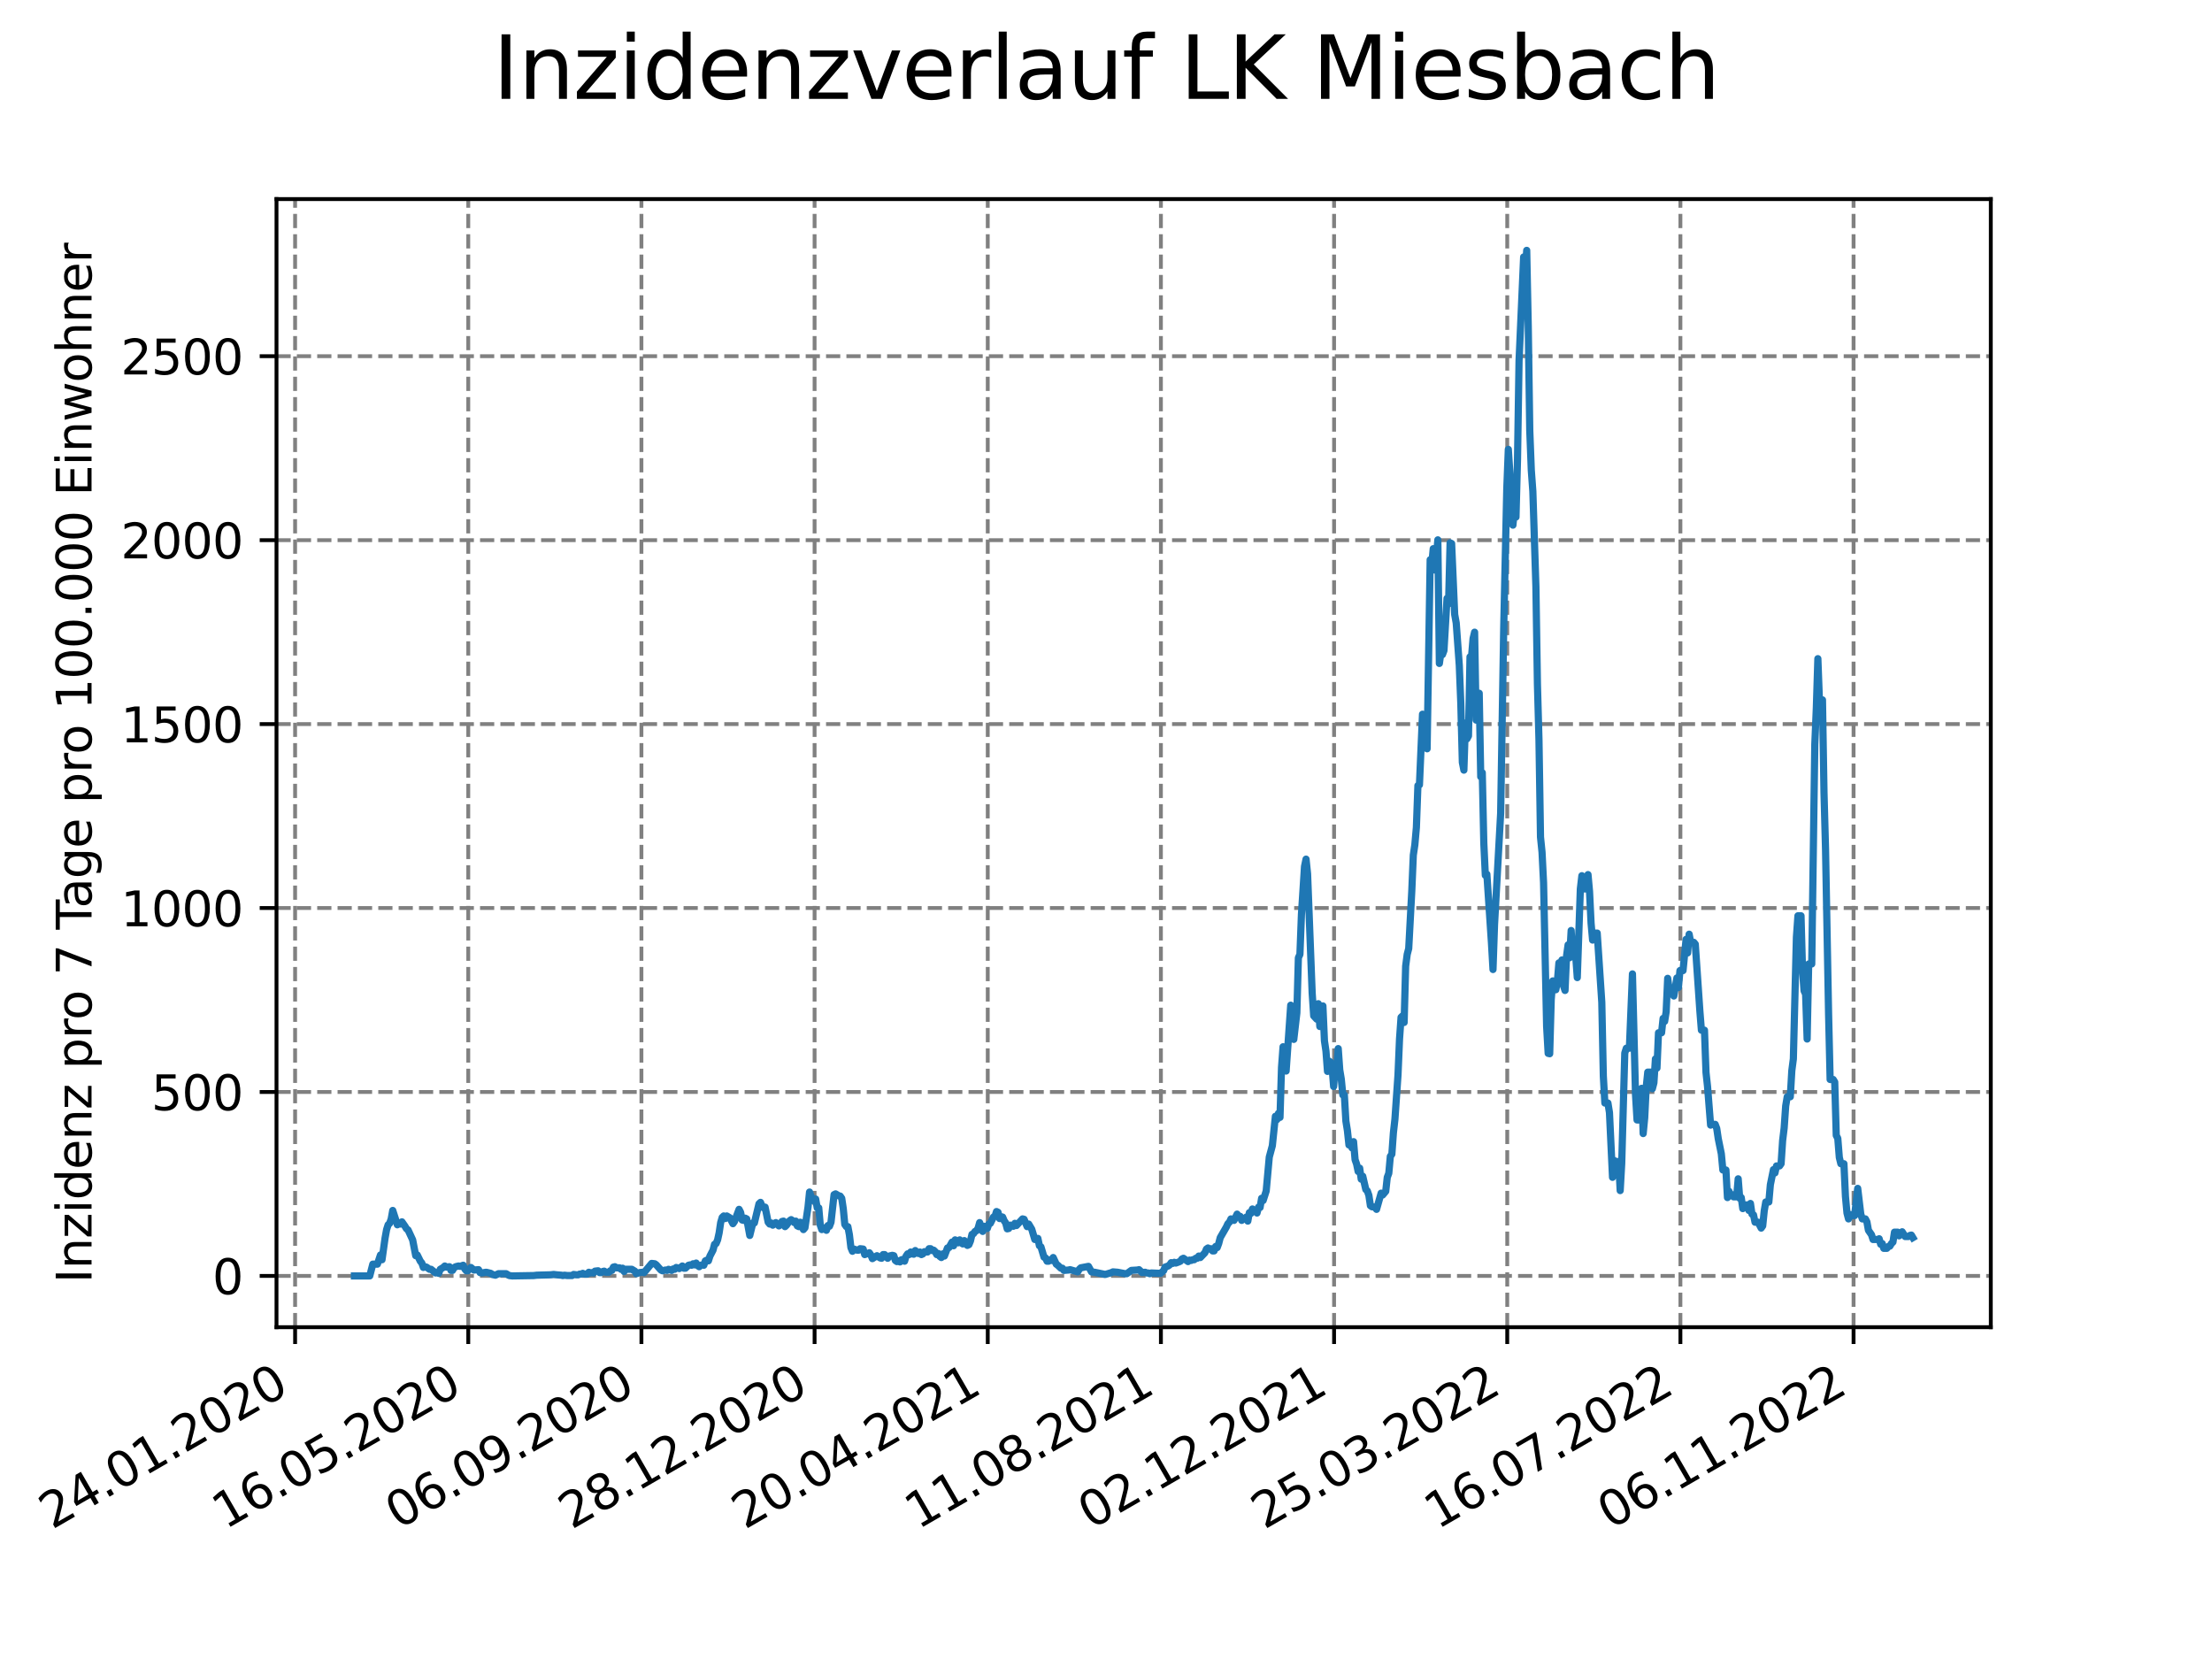 <?xml version="1.0" encoding="utf-8" standalone="no"?>
<!DOCTYPE svg PUBLIC "-//W3C//DTD SVG 1.1//EN"
  "http://www.w3.org/Graphics/SVG/1.1/DTD/svg11.dtd">
<svg xmlns:xlink="http://www.w3.org/1999/xlink" width="460.8pt" height="345.6pt" viewBox="0 0 460.8 345.6" xmlns="http://www.w3.org/2000/svg" version="1.1">
 <defs>
  <style type="text/css">*{stroke-linejoin: round; stroke-linecap: butt}</style>
 </defs>
 <g id="figure_1">
  <g id="patch_1">
   <path d="M 0 345.6 
L 460.8 345.6 
L 460.8 0 
L 0 0 
z
" style="fill: #ffffff"/>
  </g>
  <g id="axes_1">
   <g id="patch_2">
    <path d="M 57.6 276.48 
L 414.72 276.48 
L 414.72 41.472 
L 57.6 41.472 
z
" style="fill: #ffffff"/>
   </g>
   <g id="matplotlib.axis_1">
    <g id="xtick_1">
     <g id="line2d_1">
      <path d="M 61.476 276.48 
L 61.476 41.472 
" clip-path="url(#p5f2211927a)" style="fill: none; stroke-dasharray: 2.96,1.28; stroke-dashoffset: 0; stroke: #808080; stroke-width: 0.8"/>
     </g>
     <g id="line2d_2">
      <defs>
       <path id="m43be5f3b35" d="M 0 0 
L 0 3.5 
" style="stroke: #000000; stroke-width: 0.8"/>
      </defs>
      <g>
       <use xlink:href="#m43be5f3b35" x="61.476" y="276.48" style="stroke: #000000; stroke-width: 0.8"/>
      </g>
     </g>
     <g id="text_1">
      <!-- 24.01.2020 -->
      <g transform="translate(10.851 318.689) rotate(-30) scale(0.1 -0.1)">
       <defs>
        <path id="DejaVuSans-32" d="M 1228 531 
L 3431 531 
L 3431 0 
L 469 0 
L 469 531 
Q 828 903 1448 1529 
Q 2069 2156 2228 2338 
Q 2531 2678 2651 2914 
Q 2772 3150 2772 3378 
Q 2772 3750 2511 3984 
Q 2250 4219 1831 4219 
Q 1534 4219 1204 4116 
Q 875 4013 500 3803 
L 500 4441 
Q 881 4594 1212 4672 
Q 1544 4750 1819 4750 
Q 2544 4750 2975 4387 
Q 3406 4025 3406 3419 
Q 3406 3131 3298 2873 
Q 3191 2616 2906 2266 
Q 2828 2175 2409 1742 
Q 1991 1309 1228 531 
z
" transform="scale(0.016)"/>
        <path id="DejaVuSans-34" d="M 2419 4116 
L 825 1625 
L 2419 1625 
L 2419 4116 
z
M 2253 4666 
L 3047 4666 
L 3047 1625 
L 3713 1625 
L 3713 1100 
L 3047 1100 
L 3047 0 
L 2419 0 
L 2419 1100 
L 313 1100 
L 313 1709 
L 2253 4666 
z
" transform="scale(0.016)"/>
        <path id="DejaVuSans-2e" d="M 684 794 
L 1344 794 
L 1344 0 
L 684 0 
L 684 794 
z
" transform="scale(0.016)"/>
        <path id="DejaVuSans-30" d="M 2034 4250 
Q 1547 4250 1301 3770 
Q 1056 3291 1056 2328 
Q 1056 1369 1301 889 
Q 1547 409 2034 409 
Q 2525 409 2770 889 
Q 3016 1369 3016 2328 
Q 3016 3291 2770 3770 
Q 2525 4250 2034 4250 
z
M 2034 4750 
Q 2819 4750 3233 4129 
Q 3647 3509 3647 2328 
Q 3647 1150 3233 529 
Q 2819 -91 2034 -91 
Q 1250 -91 836 529 
Q 422 1150 422 2328 
Q 422 3509 836 4129 
Q 1250 4750 2034 4750 
z
" transform="scale(0.016)"/>
        <path id="DejaVuSans-31" d="M 794 531 
L 1825 531 
L 1825 4091 
L 703 3866 
L 703 4441 
L 1819 4666 
L 2450 4666 
L 2450 531 
L 3481 531 
L 3481 0 
L 794 0 
L 794 531 
z
" transform="scale(0.016)"/>
       </defs>
       <use xlink:href="#DejaVuSans-32"/>
       <use xlink:href="#DejaVuSans-34" x="63.623"/>
       <use xlink:href="#DejaVuSans-2e" x="127.246"/>
       <use xlink:href="#DejaVuSans-30" x="159.033"/>
       <use xlink:href="#DejaVuSans-31" x="222.656"/>
       <use xlink:href="#DejaVuSans-2e" x="286.279"/>
       <use xlink:href="#DejaVuSans-32" x="318.066"/>
       <use xlink:href="#DejaVuSans-30" x="381.689"/>
       <use xlink:href="#DejaVuSans-32" x="445.312"/>
       <use xlink:href="#DejaVuSans-30" x="508.936"/>
      </g>
     </g>
    </g>
    <g id="xtick_2">
     <g id="line2d_3">
      <path d="M 97.549 276.48 
L 97.549 41.472 
" clip-path="url(#p5f2211927a)" style="fill: none; stroke-dasharray: 2.96,1.28; stroke-dashoffset: 0; stroke: #808080; stroke-width: 0.8"/>
     </g>
     <g id="line2d_4">
      <g>
       <use xlink:href="#m43be5f3b35" x="97.549" y="276.48" style="stroke: #000000; stroke-width: 0.8"/>
      </g>
     </g>
     <g id="text_2">
      <!-- 16.05.2020 -->
      <g transform="translate(46.923 318.689) rotate(-30) scale(0.1 -0.1)">
       <defs>
        <path id="DejaVuSans-36" d="M 2113 2584 
Q 1688 2584 1439 2293 
Q 1191 2003 1191 1497 
Q 1191 994 1439 701 
Q 1688 409 2113 409 
Q 2538 409 2786 701 
Q 3034 994 3034 1497 
Q 3034 2003 2786 2293 
Q 2538 2584 2113 2584 
z
M 3366 4563 
L 3366 3988 
Q 3128 4100 2886 4159 
Q 2644 4219 2406 4219 
Q 1781 4219 1451 3797 
Q 1122 3375 1075 2522 
Q 1259 2794 1537 2939 
Q 1816 3084 2150 3084 
Q 2853 3084 3261 2657 
Q 3669 2231 3669 1497 
Q 3669 778 3244 343 
Q 2819 -91 2113 -91 
Q 1303 -91 875 529 
Q 447 1150 447 2328 
Q 447 3434 972 4092 
Q 1497 4750 2381 4750 
Q 2619 4750 2861 4703 
Q 3103 4656 3366 4563 
z
" transform="scale(0.016)"/>
        <path id="DejaVuSans-35" d="M 691 4666 
L 3169 4666 
L 3169 4134 
L 1269 4134 
L 1269 2991 
Q 1406 3038 1543 3061 
Q 1681 3084 1819 3084 
Q 2600 3084 3056 2656 
Q 3513 2228 3513 1497 
Q 3513 744 3044 326 
Q 2575 -91 1722 -91 
Q 1428 -91 1123 -41 
Q 819 9 494 109 
L 494 744 
Q 775 591 1075 516 
Q 1375 441 1709 441 
Q 2250 441 2565 725 
Q 2881 1009 2881 1497 
Q 2881 1984 2565 2268 
Q 2250 2553 1709 2553 
Q 1456 2553 1204 2497 
Q 953 2441 691 2322 
L 691 4666 
z
" transform="scale(0.016)"/>
       </defs>
       <use xlink:href="#DejaVuSans-31"/>
       <use xlink:href="#DejaVuSans-36" x="63.623"/>
       <use xlink:href="#DejaVuSans-2e" x="127.246"/>
       <use xlink:href="#DejaVuSans-30" x="159.033"/>
       <use xlink:href="#DejaVuSans-35" x="222.656"/>
       <use xlink:href="#DejaVuSans-2e" x="286.279"/>
       <use xlink:href="#DejaVuSans-32" x="318.066"/>
       <use xlink:href="#DejaVuSans-30" x="381.689"/>
       <use xlink:href="#DejaVuSans-32" x="445.312"/>
       <use xlink:href="#DejaVuSans-30" x="508.936"/>
      </g>
     </g>
    </g>
    <g id="xtick_3">
     <g id="line2d_5">
      <path d="M 133.621 276.48 
L 133.621 41.472 
" clip-path="url(#p5f2211927a)" style="fill: none; stroke-dasharray: 2.96,1.28; stroke-dashoffset: 0; stroke: #808080; stroke-width: 0.8"/>
     </g>
     <g id="line2d_6">
      <g>
       <use xlink:href="#m43be5f3b35" x="133.621" y="276.48" style="stroke: #000000; stroke-width: 0.8"/>
      </g>
     </g>
     <g id="text_3">
      <!-- 06.09.2020 -->
      <g transform="translate(82.996 318.689) rotate(-30) scale(0.1 -0.1)">
       <defs>
        <path id="DejaVuSans-39" d="M 703 97 
L 703 672 
Q 941 559 1184 500 
Q 1428 441 1663 441 
Q 2288 441 2617 861 
Q 2947 1281 2994 2138 
Q 2813 1869 2534 1725 
Q 2256 1581 1919 1581 
Q 1219 1581 811 2004 
Q 403 2428 403 3163 
Q 403 3881 828 4315 
Q 1253 4750 1959 4750 
Q 2769 4750 3195 4129 
Q 3622 3509 3622 2328 
Q 3622 1225 3098 567 
Q 2575 -91 1691 -91 
Q 1453 -91 1209 -44 
Q 966 3 703 97 
z
M 1959 2075 
Q 2384 2075 2632 2365 
Q 2881 2656 2881 3163 
Q 2881 3666 2632 3958 
Q 2384 4250 1959 4250 
Q 1534 4250 1286 3958 
Q 1038 3666 1038 3163 
Q 1038 2656 1286 2365 
Q 1534 2075 1959 2075 
z
" transform="scale(0.016)"/>
       </defs>
       <use xlink:href="#DejaVuSans-30"/>
       <use xlink:href="#DejaVuSans-36" x="63.623"/>
       <use xlink:href="#DejaVuSans-2e" x="127.246"/>
       <use xlink:href="#DejaVuSans-30" x="159.033"/>
       <use xlink:href="#DejaVuSans-39" x="222.656"/>
       <use xlink:href="#DejaVuSans-2e" x="286.279"/>
       <use xlink:href="#DejaVuSans-32" x="318.066"/>
       <use xlink:href="#DejaVuSans-30" x="381.689"/>
       <use xlink:href="#DejaVuSans-32" x="445.312"/>
       <use xlink:href="#DejaVuSans-30" x="508.936"/>
      </g>
     </g>
    </g>
    <g id="xtick_4">
     <g id="line2d_7">
      <path d="M 169.694 276.48 
L 169.694 41.472 
" clip-path="url(#p5f2211927a)" style="fill: none; stroke-dasharray: 2.96,1.28; stroke-dashoffset: 0; stroke: #808080; stroke-width: 0.8"/>
     </g>
     <g id="line2d_8">
      <g>
       <use xlink:href="#m43be5f3b35" x="169.694" y="276.48" style="stroke: #000000; stroke-width: 0.8"/>
      </g>
     </g>
     <g id="text_4">
      <!-- 28.12.2020 -->
      <g transform="translate(119.069 318.689) rotate(-30) scale(0.1 -0.1)">
       <defs>
        <path id="DejaVuSans-38" d="M 2034 2216 
Q 1584 2216 1326 1975 
Q 1069 1734 1069 1313 
Q 1069 891 1326 650 
Q 1584 409 2034 409 
Q 2484 409 2743 651 
Q 3003 894 3003 1313 
Q 3003 1734 2745 1975 
Q 2488 2216 2034 2216 
z
M 1403 2484 
Q 997 2584 770 2862 
Q 544 3141 544 3541 
Q 544 4100 942 4425 
Q 1341 4750 2034 4750 
Q 2731 4750 3128 4425 
Q 3525 4100 3525 3541 
Q 3525 3141 3298 2862 
Q 3072 2584 2669 2484 
Q 3125 2378 3379 2068 
Q 3634 1759 3634 1313 
Q 3634 634 3220 271 
Q 2806 -91 2034 -91 
Q 1263 -91 848 271 
Q 434 634 434 1313 
Q 434 1759 690 2068 
Q 947 2378 1403 2484 
z
M 1172 3481 
Q 1172 3119 1398 2916 
Q 1625 2713 2034 2713 
Q 2441 2713 2670 2916 
Q 2900 3119 2900 3481 
Q 2900 3844 2670 4047 
Q 2441 4250 2034 4250 
Q 1625 4250 1398 4047 
Q 1172 3844 1172 3481 
z
" transform="scale(0.016)"/>
       </defs>
       <use xlink:href="#DejaVuSans-32"/>
       <use xlink:href="#DejaVuSans-38" x="63.623"/>
       <use xlink:href="#DejaVuSans-2e" x="127.246"/>
       <use xlink:href="#DejaVuSans-31" x="159.033"/>
       <use xlink:href="#DejaVuSans-32" x="222.656"/>
       <use xlink:href="#DejaVuSans-2e" x="286.279"/>
       <use xlink:href="#DejaVuSans-32" x="318.066"/>
       <use xlink:href="#DejaVuSans-30" x="381.689"/>
       <use xlink:href="#DejaVuSans-32" x="445.312"/>
       <use xlink:href="#DejaVuSans-30" x="508.936"/>
      </g>
     </g>
    </g>
    <g id="xtick_5">
     <g id="line2d_9">
      <path d="M 205.767 276.48 
L 205.767 41.472 
" clip-path="url(#p5f2211927a)" style="fill: none; stroke-dasharray: 2.96,1.28; stroke-dashoffset: 0; stroke: #808080; stroke-width: 0.8"/>
     </g>
     <g id="line2d_10">
      <g>
       <use xlink:href="#m43be5f3b35" x="205.767" y="276.48" style="stroke: #000000; stroke-width: 0.8"/>
      </g>
     </g>
     <g id="text_5">
      <!-- 20.04.2021 -->
      <g transform="translate(155.142 318.689) rotate(-30) scale(0.1 -0.1)">
       <use xlink:href="#DejaVuSans-32"/>
       <use xlink:href="#DejaVuSans-30" x="63.623"/>
       <use xlink:href="#DejaVuSans-2e" x="127.246"/>
       <use xlink:href="#DejaVuSans-30" x="159.033"/>
       <use xlink:href="#DejaVuSans-34" x="222.656"/>
       <use xlink:href="#DejaVuSans-2e" x="286.279"/>
       <use xlink:href="#DejaVuSans-32" x="318.066"/>
       <use xlink:href="#DejaVuSans-30" x="381.689"/>
       <use xlink:href="#DejaVuSans-32" x="445.312"/>
       <use xlink:href="#DejaVuSans-31" x="508.936"/>
      </g>
     </g>
    </g>
    <g id="xtick_6">
     <g id="line2d_11">
      <path d="M 241.84 276.48 
L 241.84 41.472 
" clip-path="url(#p5f2211927a)" style="fill: none; stroke-dasharray: 2.96,1.28; stroke-dashoffset: 0; stroke: #808080; stroke-width: 0.8"/>
     </g>
     <g id="line2d_12">
      <g>
       <use xlink:href="#m43be5f3b35" x="241.84" y="276.48" style="stroke: #000000; stroke-width: 0.8"/>
      </g>
     </g>
     <g id="text_6">
      <!-- 11.08.2021 -->
      <g transform="translate(191.214 318.689) rotate(-30) scale(0.1 -0.1)">
       <use xlink:href="#DejaVuSans-31"/>
       <use xlink:href="#DejaVuSans-31" x="63.623"/>
       <use xlink:href="#DejaVuSans-2e" x="127.246"/>
       <use xlink:href="#DejaVuSans-30" x="159.033"/>
       <use xlink:href="#DejaVuSans-38" x="222.656"/>
       <use xlink:href="#DejaVuSans-2e" x="286.279"/>
       <use xlink:href="#DejaVuSans-32" x="318.066"/>
       <use xlink:href="#DejaVuSans-30" x="381.689"/>
       <use xlink:href="#DejaVuSans-32" x="445.312"/>
       <use xlink:href="#DejaVuSans-31" x="508.936"/>
      </g>
     </g>
    </g>
    <g id="xtick_7">
     <g id="line2d_13">
      <path d="M 277.912 276.48 
L 277.912 41.472 
" clip-path="url(#p5f2211927a)" style="fill: none; stroke-dasharray: 2.96,1.28; stroke-dashoffset: 0; stroke: #808080; stroke-width: 0.8"/>
     </g>
     <g id="line2d_14">
      <g>
       <use xlink:href="#m43be5f3b35" x="277.912" y="276.48" style="stroke: #000000; stroke-width: 0.8"/>
      </g>
     </g>
     <g id="text_7">
      <!-- 02.12.2021 -->
      <g transform="translate(227.287 318.689) rotate(-30) scale(0.1 -0.1)">
       <use xlink:href="#DejaVuSans-30"/>
       <use xlink:href="#DejaVuSans-32" x="63.623"/>
       <use xlink:href="#DejaVuSans-2e" x="127.246"/>
       <use xlink:href="#DejaVuSans-31" x="159.033"/>
       <use xlink:href="#DejaVuSans-32" x="222.656"/>
       <use xlink:href="#DejaVuSans-2e" x="286.279"/>
       <use xlink:href="#DejaVuSans-32" x="318.066"/>
       <use xlink:href="#DejaVuSans-30" x="381.689"/>
       <use xlink:href="#DejaVuSans-32" x="445.312"/>
       <use xlink:href="#DejaVuSans-31" x="508.936"/>
      </g>
     </g>
    </g>
    <g id="xtick_8">
     <g id="line2d_15">
      <path d="M 313.985 276.48 
L 313.985 41.472 
" clip-path="url(#p5f2211927a)" style="fill: none; stroke-dasharray: 2.96,1.28; stroke-dashoffset: 0; stroke: #808080; stroke-width: 0.8"/>
     </g>
     <g id="line2d_16">
      <g>
       <use xlink:href="#m43be5f3b35" x="313.985" y="276.48" style="stroke: #000000; stroke-width: 0.8"/>
      </g>
     </g>
     <g id="text_8">
      <!-- 25.03.2022 -->
      <g transform="translate(263.36 318.689) rotate(-30) scale(0.1 -0.1)">
       <defs>
        <path id="DejaVuSans-33" d="M 2597 2516 
Q 3050 2419 3304 2112 
Q 3559 1806 3559 1356 
Q 3559 666 3084 287 
Q 2609 -91 1734 -91 
Q 1441 -91 1130 -33 
Q 819 25 488 141 
L 488 750 
Q 750 597 1062 519 
Q 1375 441 1716 441 
Q 2309 441 2620 675 
Q 2931 909 2931 1356 
Q 2931 1769 2642 2001 
Q 2353 2234 1838 2234 
L 1294 2234 
L 1294 2753 
L 1863 2753 
Q 2328 2753 2575 2939 
Q 2822 3125 2822 3475 
Q 2822 3834 2567 4026 
Q 2313 4219 1838 4219 
Q 1578 4219 1281 4162 
Q 984 4106 628 3988 
L 628 4550 
Q 988 4650 1302 4700 
Q 1616 4750 1894 4750 
Q 2613 4750 3031 4423 
Q 3450 4097 3450 3541 
Q 3450 3153 3228 2886 
Q 3006 2619 2597 2516 
z
" transform="scale(0.016)"/>
       </defs>
       <use xlink:href="#DejaVuSans-32"/>
       <use xlink:href="#DejaVuSans-35" x="63.623"/>
       <use xlink:href="#DejaVuSans-2e" x="127.246"/>
       <use xlink:href="#DejaVuSans-30" x="159.033"/>
       <use xlink:href="#DejaVuSans-33" x="222.656"/>
       <use xlink:href="#DejaVuSans-2e" x="286.279"/>
       <use xlink:href="#DejaVuSans-32" x="318.066"/>
       <use xlink:href="#DejaVuSans-30" x="381.689"/>
       <use xlink:href="#DejaVuSans-32" x="445.312"/>
       <use xlink:href="#DejaVuSans-32" x="508.936"/>
      </g>
     </g>
    </g>
    <g id="xtick_9">
     <g id="line2d_17">
      <path d="M 350.058 276.48 
L 350.058 41.472 
" clip-path="url(#p5f2211927a)" style="fill: none; stroke-dasharray: 2.96,1.28; stroke-dashoffset: 0; stroke: #808080; stroke-width: 0.8"/>
     </g>
     <g id="line2d_18">
      <g>
       <use xlink:href="#m43be5f3b35" x="350.058" y="276.48" style="stroke: #000000; stroke-width: 0.8"/>
      </g>
     </g>
     <g id="text_9">
      <!-- 16.07.2022 -->
      <g transform="translate(299.433 318.689) rotate(-30) scale(0.1 -0.1)">
       <defs>
        <path id="DejaVuSans-37" d="M 525 4666 
L 3525 4666 
L 3525 4397 
L 1831 0 
L 1172 0 
L 2766 4134 
L 525 4134 
L 525 4666 
z
" transform="scale(0.016)"/>
       </defs>
       <use xlink:href="#DejaVuSans-31"/>
       <use xlink:href="#DejaVuSans-36" x="63.623"/>
       <use xlink:href="#DejaVuSans-2e" x="127.246"/>
       <use xlink:href="#DejaVuSans-30" x="159.033"/>
       <use xlink:href="#DejaVuSans-37" x="222.656"/>
       <use xlink:href="#DejaVuSans-2e" x="286.279"/>
       <use xlink:href="#DejaVuSans-32" x="318.066"/>
       <use xlink:href="#DejaVuSans-30" x="381.689"/>
       <use xlink:href="#DejaVuSans-32" x="445.312"/>
       <use xlink:href="#DejaVuSans-32" x="508.936"/>
      </g>
     </g>
    </g>
    <g id="xtick_10">
     <g id="line2d_19">
      <path d="M 386.131 276.48 
L 386.131 41.472 
" clip-path="url(#p5f2211927a)" style="fill: none; stroke-dasharray: 2.96,1.28; stroke-dashoffset: 0; stroke: #808080; stroke-width: 0.8"/>
     </g>
     <g id="line2d_20">
      <g>
       <use xlink:href="#m43be5f3b35" x="386.131" y="276.48" style="stroke: #000000; stroke-width: 0.8"/>
      </g>
     </g>
     <g id="text_10">
      <!-- 06.11.2022 -->
      <g transform="translate(335.505 318.689) rotate(-30) scale(0.1 -0.1)">
       <use xlink:href="#DejaVuSans-30"/>
       <use xlink:href="#DejaVuSans-36" x="63.623"/>
       <use xlink:href="#DejaVuSans-2e" x="127.246"/>
       <use xlink:href="#DejaVuSans-31" x="159.033"/>
       <use xlink:href="#DejaVuSans-31" x="222.656"/>
       <use xlink:href="#DejaVuSans-2e" x="286.279"/>
       <use xlink:href="#DejaVuSans-32" x="318.066"/>
       <use xlink:href="#DejaVuSans-30" x="381.689"/>
       <use xlink:href="#DejaVuSans-32" x="445.312"/>
       <use xlink:href="#DejaVuSans-32" x="508.936"/>
      </g>
     </g>
    </g>
   </g>
   <g id="matplotlib.axis_2">
    <g id="ytick_1">
     <g id="line2d_21">
      <path d="M 57.6 265.798 
L 414.72 265.798 
" clip-path="url(#p5f2211927a)" style="fill: none; stroke-dasharray: 2.96,1.28; stroke-dashoffset: 0; stroke: #808080; stroke-width: 0.8"/>
     </g>
     <g id="line2d_22">
      <defs>
       <path id="m995978594d" d="M 0 0 
L -3.5 0 
" style="stroke: #000000; stroke-width: 0.8"/>
      </defs>
      <g>
       <use xlink:href="#m995978594d" x="57.6" y="265.798" style="stroke: #000000; stroke-width: 0.8"/>
      </g>
     </g>
     <g id="text_11">
      <!-- 0 -->
      <g transform="translate(44.237 269.597) scale(0.1 -0.1)">
       <use xlink:href="#DejaVuSans-30"/>
      </g>
     </g>
    </g>
    <g id="ytick_2">
     <g id="line2d_23">
      <path d="M 57.6 227.479 
L 414.72 227.479 
" clip-path="url(#p5f2211927a)" style="fill: none; stroke-dasharray: 2.96,1.28; stroke-dashoffset: 0; stroke: #808080; stroke-width: 0.8"/>
     </g>
     <g id="line2d_24">
      <g>
       <use xlink:href="#m995978594d" x="57.6" y="227.479" style="stroke: #000000; stroke-width: 0.8"/>
      </g>
     </g>
     <g id="text_12">
      <!-- 500 -->
      <g transform="translate(31.512 231.278) scale(0.1 -0.1)">
       <use xlink:href="#DejaVuSans-35"/>
       <use xlink:href="#DejaVuSans-30" x="63.623"/>
       <use xlink:href="#DejaVuSans-30" x="127.246"/>
      </g>
     </g>
    </g>
    <g id="ytick_3">
     <g id="line2d_25">
      <path d="M 57.6 189.16 
L 414.72 189.16 
" clip-path="url(#p5f2211927a)" style="fill: none; stroke-dasharray: 2.96,1.28; stroke-dashoffset: 0; stroke: #808080; stroke-width: 0.8"/>
     </g>
     <g id="line2d_26">
      <g>
       <use xlink:href="#m995978594d" x="57.6" y="189.16" style="stroke: #000000; stroke-width: 0.8"/>
      </g>
     </g>
     <g id="text_13">
      <!-- 1000 -->
      <g transform="translate(25.15 192.96) scale(0.1 -0.1)">
       <use xlink:href="#DejaVuSans-31"/>
       <use xlink:href="#DejaVuSans-30" x="63.623"/>
       <use xlink:href="#DejaVuSans-30" x="127.246"/>
       <use xlink:href="#DejaVuSans-30" x="190.869"/>
      </g>
     </g>
    </g>
    <g id="ytick_4">
     <g id="line2d_27">
      <path d="M 57.6 150.842 
L 414.72 150.842 
" clip-path="url(#p5f2211927a)" style="fill: none; stroke-dasharray: 2.96,1.28; stroke-dashoffset: 0; stroke: #808080; stroke-width: 0.8"/>
     </g>
     <g id="line2d_28">
      <g>
       <use xlink:href="#m995978594d" x="57.6" y="150.842" style="stroke: #000000; stroke-width: 0.8"/>
      </g>
     </g>
     <g id="text_14">
      <!-- 1500 -->
      <g transform="translate(25.15 154.641) scale(0.1 -0.1)">
       <use xlink:href="#DejaVuSans-31"/>
       <use xlink:href="#DejaVuSans-35" x="63.623"/>
       <use xlink:href="#DejaVuSans-30" x="127.246"/>
       <use xlink:href="#DejaVuSans-30" x="190.869"/>
      </g>
     </g>
    </g>
    <g id="ytick_5">
     <g id="line2d_29">
      <path d="M 57.6 112.523 
L 414.72 112.523 
" clip-path="url(#p5f2211927a)" style="fill: none; stroke-dasharray: 2.96,1.28; stroke-dashoffset: 0; stroke: #808080; stroke-width: 0.8"/>
     </g>
     <g id="line2d_30">
      <g>
       <use xlink:href="#m995978594d" x="57.6" y="112.523" style="stroke: #000000; stroke-width: 0.8"/>
      </g>
     </g>
     <g id="text_15">
      <!-- 2000 -->
      <g transform="translate(25.15 116.322) scale(0.1 -0.1)">
       <use xlink:href="#DejaVuSans-32"/>
       <use xlink:href="#DejaVuSans-30" x="63.623"/>
       <use xlink:href="#DejaVuSans-30" x="127.246"/>
       <use xlink:href="#DejaVuSans-30" x="190.869"/>
      </g>
     </g>
    </g>
    <g id="ytick_6">
     <g id="line2d_31">
      <path d="M 57.6 74.204 
L 414.72 74.204 
" clip-path="url(#p5f2211927a)" style="fill: none; stroke-dasharray: 2.96,1.28; stroke-dashoffset: 0; stroke: #808080; stroke-width: 0.8"/>
     </g>
     <g id="line2d_32">
      <g>
       <use xlink:href="#m995978594d" x="57.6" y="74.204" style="stroke: #000000; stroke-width: 0.8"/>
      </g>
     </g>
     <g id="text_16">
      <!-- 2500 -->
      <g transform="translate(25.15 78.004) scale(0.1 -0.1)">
       <use xlink:href="#DejaVuSans-32"/>
       <use xlink:href="#DejaVuSans-35" x="63.623"/>
       <use xlink:href="#DejaVuSans-30" x="127.246"/>
       <use xlink:href="#DejaVuSans-30" x="190.869"/>
      </g>
     </g>
    </g>
    <g id="text_17">
     <!-- Inzidenz pro 7 Tage pro 100.000 Einwohner -->
     <g transform="translate(19.07 267.301) rotate(-90) scale(0.1 -0.1)">
      <defs>
       <path id="DejaVuSans-49" d="M 628 4666 
L 1259 4666 
L 1259 0 
L 628 0 
L 628 4666 
z
" transform="scale(0.016)"/>
       <path id="DejaVuSans-6e" d="M 3513 2113 
L 3513 0 
L 2938 0 
L 2938 2094 
Q 2938 2591 2744 2837 
Q 2550 3084 2163 3084 
Q 1697 3084 1428 2787 
Q 1159 2491 1159 1978 
L 1159 0 
L 581 0 
L 581 3500 
L 1159 3500 
L 1159 2956 
Q 1366 3272 1645 3428 
Q 1925 3584 2291 3584 
Q 2894 3584 3203 3211 
Q 3513 2838 3513 2113 
z
" transform="scale(0.016)"/>
       <path id="DejaVuSans-7a" d="M 353 3500 
L 3084 3500 
L 3084 2975 
L 922 459 
L 3084 459 
L 3084 0 
L 275 0 
L 275 525 
L 2438 3041 
L 353 3041 
L 353 3500 
z
" transform="scale(0.016)"/>
       <path id="DejaVuSans-69" d="M 603 3500 
L 1178 3500 
L 1178 0 
L 603 0 
L 603 3500 
z
M 603 4863 
L 1178 4863 
L 1178 4134 
L 603 4134 
L 603 4863 
z
" transform="scale(0.016)"/>
       <path id="DejaVuSans-64" d="M 2906 2969 
L 2906 4863 
L 3481 4863 
L 3481 0 
L 2906 0 
L 2906 525 
Q 2725 213 2448 61 
Q 2172 -91 1784 -91 
Q 1150 -91 751 415 
Q 353 922 353 1747 
Q 353 2572 751 3078 
Q 1150 3584 1784 3584 
Q 2172 3584 2448 3432 
Q 2725 3281 2906 2969 
z
M 947 1747 
Q 947 1113 1208 752 
Q 1469 391 1925 391 
Q 2381 391 2643 752 
Q 2906 1113 2906 1747 
Q 2906 2381 2643 2742 
Q 2381 3103 1925 3103 
Q 1469 3103 1208 2742 
Q 947 2381 947 1747 
z
" transform="scale(0.016)"/>
       <path id="DejaVuSans-65" d="M 3597 1894 
L 3597 1613 
L 953 1613 
Q 991 1019 1311 708 
Q 1631 397 2203 397 
Q 2534 397 2845 478 
Q 3156 559 3463 722 
L 3463 178 
Q 3153 47 2828 -22 
Q 2503 -91 2169 -91 
Q 1331 -91 842 396 
Q 353 884 353 1716 
Q 353 2575 817 3079 
Q 1281 3584 2069 3584 
Q 2775 3584 3186 3129 
Q 3597 2675 3597 1894 
z
M 3022 2063 
Q 3016 2534 2758 2815 
Q 2500 3097 2075 3097 
Q 1594 3097 1305 2825 
Q 1016 2553 972 2059 
L 3022 2063 
z
" transform="scale(0.016)"/>
       <path id="DejaVuSans-20" transform="scale(0.016)"/>
       <path id="DejaVuSans-70" d="M 1159 525 
L 1159 -1331 
L 581 -1331 
L 581 3500 
L 1159 3500 
L 1159 2969 
Q 1341 3281 1617 3432 
Q 1894 3584 2278 3584 
Q 2916 3584 3314 3078 
Q 3713 2572 3713 1747 
Q 3713 922 3314 415 
Q 2916 -91 2278 -91 
Q 1894 -91 1617 61 
Q 1341 213 1159 525 
z
M 3116 1747 
Q 3116 2381 2855 2742 
Q 2594 3103 2138 3103 
Q 1681 3103 1420 2742 
Q 1159 2381 1159 1747 
Q 1159 1113 1420 752 
Q 1681 391 2138 391 
Q 2594 391 2855 752 
Q 3116 1113 3116 1747 
z
" transform="scale(0.016)"/>
       <path id="DejaVuSans-72" d="M 2631 2963 
Q 2534 3019 2420 3045 
Q 2306 3072 2169 3072 
Q 1681 3072 1420 2755 
Q 1159 2438 1159 1844 
L 1159 0 
L 581 0 
L 581 3500 
L 1159 3500 
L 1159 2956 
Q 1341 3275 1631 3429 
Q 1922 3584 2338 3584 
Q 2397 3584 2469 3576 
Q 2541 3569 2628 3553 
L 2631 2963 
z
" transform="scale(0.016)"/>
       <path id="DejaVuSans-6f" d="M 1959 3097 
Q 1497 3097 1228 2736 
Q 959 2375 959 1747 
Q 959 1119 1226 758 
Q 1494 397 1959 397 
Q 2419 397 2687 759 
Q 2956 1122 2956 1747 
Q 2956 2369 2687 2733 
Q 2419 3097 1959 3097 
z
M 1959 3584 
Q 2709 3584 3137 3096 
Q 3566 2609 3566 1747 
Q 3566 888 3137 398 
Q 2709 -91 1959 -91 
Q 1206 -91 779 398 
Q 353 888 353 1747 
Q 353 2609 779 3096 
Q 1206 3584 1959 3584 
z
" transform="scale(0.016)"/>
       <path id="DejaVuSans-54" d="M -19 4666 
L 3928 4666 
L 3928 4134 
L 2272 4134 
L 2272 0 
L 1638 0 
L 1638 4134 
L -19 4134 
L -19 4666 
z
" transform="scale(0.016)"/>
       <path id="DejaVuSans-61" d="M 2194 1759 
Q 1497 1759 1228 1600 
Q 959 1441 959 1056 
Q 959 750 1161 570 
Q 1363 391 1709 391 
Q 2188 391 2477 730 
Q 2766 1069 2766 1631 
L 2766 1759 
L 2194 1759 
z
M 3341 1997 
L 3341 0 
L 2766 0 
L 2766 531 
Q 2569 213 2275 61 
Q 1981 -91 1556 -91 
Q 1019 -91 701 211 
Q 384 513 384 1019 
Q 384 1609 779 1909 
Q 1175 2209 1959 2209 
L 2766 2209 
L 2766 2266 
Q 2766 2663 2505 2880 
Q 2244 3097 1772 3097 
Q 1472 3097 1187 3025 
Q 903 2953 641 2809 
L 641 3341 
Q 956 3463 1253 3523 
Q 1550 3584 1831 3584 
Q 2591 3584 2966 3190 
Q 3341 2797 3341 1997 
z
" transform="scale(0.016)"/>
       <path id="DejaVuSans-67" d="M 2906 1791 
Q 2906 2416 2648 2759 
Q 2391 3103 1925 3103 
Q 1463 3103 1205 2759 
Q 947 2416 947 1791 
Q 947 1169 1205 825 
Q 1463 481 1925 481 
Q 2391 481 2648 825 
Q 2906 1169 2906 1791 
z
M 3481 434 
Q 3481 -459 3084 -895 
Q 2688 -1331 1869 -1331 
Q 1566 -1331 1297 -1286 
Q 1028 -1241 775 -1147 
L 775 -588 
Q 1028 -725 1275 -790 
Q 1522 -856 1778 -856 
Q 2344 -856 2625 -561 
Q 2906 -266 2906 331 
L 2906 616 
Q 2728 306 2450 153 
Q 2172 0 1784 0 
Q 1141 0 747 490 
Q 353 981 353 1791 
Q 353 2603 747 3093 
Q 1141 3584 1784 3584 
Q 2172 3584 2450 3431 
Q 2728 3278 2906 2969 
L 2906 3500 
L 3481 3500 
L 3481 434 
z
" transform="scale(0.016)"/>
       <path id="DejaVuSans-45" d="M 628 4666 
L 3578 4666 
L 3578 4134 
L 1259 4134 
L 1259 2753 
L 3481 2753 
L 3481 2222 
L 1259 2222 
L 1259 531 
L 3634 531 
L 3634 0 
L 628 0 
L 628 4666 
z
" transform="scale(0.016)"/>
       <path id="DejaVuSans-77" d="M 269 3500 
L 844 3500 
L 1563 769 
L 2278 3500 
L 2956 3500 
L 3675 769 
L 4391 3500 
L 4966 3500 
L 4050 0 
L 3372 0 
L 2619 2869 
L 1863 0 
L 1184 0 
L 269 3500 
z
" transform="scale(0.016)"/>
       <path id="DejaVuSans-68" d="M 3513 2113 
L 3513 0 
L 2938 0 
L 2938 2094 
Q 2938 2591 2744 2837 
Q 2550 3084 2163 3084 
Q 1697 3084 1428 2787 
Q 1159 2491 1159 1978 
L 1159 0 
L 581 0 
L 581 4863 
L 1159 4863 
L 1159 2956 
Q 1366 3272 1645 3428 
Q 1925 3584 2291 3584 
Q 2894 3584 3203 3211 
Q 3513 2838 3513 2113 
z
" transform="scale(0.016)"/>
      </defs>
      <use xlink:href="#DejaVuSans-49"/>
      <use xlink:href="#DejaVuSans-6e" x="29.492"/>
      <use xlink:href="#DejaVuSans-7a" x="92.871"/>
      <use xlink:href="#DejaVuSans-69" x="145.361"/>
      <use xlink:href="#DejaVuSans-64" x="173.145"/>
      <use xlink:href="#DejaVuSans-65" x="236.621"/>
      <use xlink:href="#DejaVuSans-6e" x="298.145"/>
      <use xlink:href="#DejaVuSans-7a" x="361.523"/>
      <use xlink:href="#DejaVuSans-20" x="414.014"/>
      <use xlink:href="#DejaVuSans-70" x="445.801"/>
      <use xlink:href="#DejaVuSans-72" x="509.277"/>
      <use xlink:href="#DejaVuSans-6f" x="548.141"/>
      <use xlink:href="#DejaVuSans-20" x="609.322"/>
      <use xlink:href="#DejaVuSans-37" x="641.109"/>
      <use xlink:href="#DejaVuSans-20" x="704.732"/>
      <use xlink:href="#DejaVuSans-54" x="736.52"/>
      <use xlink:href="#DejaVuSans-61" x="781.104"/>
      <use xlink:href="#DejaVuSans-67" x="842.383"/>
      <use xlink:href="#DejaVuSans-65" x="905.859"/>
      <use xlink:href="#DejaVuSans-20" x="967.383"/>
      <use xlink:href="#DejaVuSans-70" x="999.17"/>
      <use xlink:href="#DejaVuSans-72" x="1062.646"/>
      <use xlink:href="#DejaVuSans-6f" x="1101.51"/>
      <use xlink:href="#DejaVuSans-20" x="1162.691"/>
      <use xlink:href="#DejaVuSans-31" x="1194.479"/>
      <use xlink:href="#DejaVuSans-30" x="1258.102"/>
      <use xlink:href="#DejaVuSans-30" x="1321.725"/>
      <use xlink:href="#DejaVuSans-2e" x="1385.348"/>
      <use xlink:href="#DejaVuSans-30" x="1417.135"/>
      <use xlink:href="#DejaVuSans-30" x="1480.758"/>
      <use xlink:href="#DejaVuSans-30" x="1544.381"/>
      <use xlink:href="#DejaVuSans-20" x="1608.004"/>
      <use xlink:href="#DejaVuSans-45" x="1639.791"/>
      <use xlink:href="#DejaVuSans-69" x="1702.975"/>
      <use xlink:href="#DejaVuSans-6e" x="1730.758"/>
      <use xlink:href="#DejaVuSans-77" x="1794.137"/>
      <use xlink:href="#DejaVuSans-6f" x="1875.924"/>
      <use xlink:href="#DejaVuSans-68" x="1937.105"/>
      <use xlink:href="#DejaVuSans-6e" x="2000.484"/>
      <use xlink:href="#DejaVuSans-65" x="2063.863"/>
      <use xlink:href="#DejaVuSans-72" x="2125.387"/>
     </g>
    </g>
   </g>
   <g id="line2d_33">
    <path d="M 73.833 265.798 
L 77.025 265.798 
L 77.663 263.346 
L 78.621 263.346 
L 79.26 261.43 
L 79.579 262.426 
L 80.217 257.905 
L 80.537 256.142 
L 80.856 255.146 
L 81.175 254.84 
L 81.494 253.92 
L 81.813 252.158 
L 82.771 255.146 
L 83.09 254.84 
L 83.41 254.993 
L 83.729 254.533 
L 84.367 255.453 
L 84.686 255.989 
L 85.006 256.219 
L 85.963 258.288 
L 86.602 261.583 
L 86.921 261.43 
L 87.56 262.733 
L 87.879 263.116 
L 88.198 264.035 
L 88.517 263.882 
L 88.836 263.959 
L 89.475 264.418 
L 89.794 264.418 
L 90.752 265.185 
L 91.071 265.108 
L 91.39 265.261 
L 91.709 264.418 
L 92.348 264.035 
L 92.667 263.729 
L 92.986 263.959 
L 93.625 263.882 
L 93.944 264.648 
L 94.263 264.648 
L 94.583 264.112 
L 94.902 263.882 
L 95.54 263.729 
L 95.859 263.805 
L 96.498 263.576 
L 96.817 264.342 
L 97.136 264.725 
L 97.456 264.725 
L 98.094 264.035 
L 98.732 264.572 
L 99.69 264.495 
L 100.009 265.108 
L 100.329 265.185 
L 101.286 265.032 
L 102.244 265.261 
L 102.563 265.491 
L 103.202 265.645 
L 103.84 265.338 
L 105.436 265.338 
L 106.075 265.721 
L 106.713 265.798 
L 111.182 265.721 
L 111.821 265.645 
L 114.694 265.568 
L 115.332 265.491 
L 115.971 265.568 
L 116.928 265.645 
L 117.248 265.721 
L 117.567 265.645 
L 118.205 265.721 
L 119.163 265.721 
L 119.482 265.491 
L 120.121 265.568 
L 120.44 265.568 
L 120.759 265.415 
L 121.078 265.415 
L 121.398 265.261 
L 121.717 265.415 
L 122.355 265.415 
L 122.675 265.032 
L 122.994 265.185 
L 123.313 265.108 
L 123.632 265.185 
L 123.951 264.802 
L 124.59 264.725 
L 124.909 265.108 
L 125.228 265.108 
L 125.548 264.878 
L 125.867 264.802 
L 126.186 265.032 
L 126.825 265.032 
L 127.144 264.725 
L 127.463 264.648 
L 127.782 263.959 
L 128.101 263.882 
L 128.421 264.112 
L 129.059 264.112 
L 129.378 264.418 
L 129.698 264.189 
L 130.017 264.878 
L 130.336 264.418 
L 131.613 264.418 
L 132.251 264.802 
L 132.571 265.338 
L 133.209 265.108 
L 133.848 265.032 
L 134.167 265.108 
L 135.763 263.192 
L 136.401 263.269 
L 136.721 263.499 
L 137.678 264.572 
L 137.997 264.725 
L 138.636 264.572 
L 138.955 264.648 
L 139.274 264.418 
L 139.913 264.648 
L 140.232 264.342 
L 140.551 264.418 
L 140.871 264.035 
L 141.509 264.265 
L 142.147 263.729 
L 142.467 264.189 
L 142.786 264.189 
L 143.424 263.576 
L 143.744 263.499 
L 144.063 263.576 
L 144.382 263.269 
L 144.701 263.499 
L 145.02 263.116 
L 145.34 263.652 
L 145.659 263.882 
L 145.978 263.576 
L 146.297 263.499 
L 146.617 263.576 
L 146.936 262.656 
L 147.255 262.503 
L 147.574 262.656 
L 147.894 261.66 
L 148.532 260.434 
L 148.851 259.208 
L 149.17 259.054 
L 149.49 258.288 
L 149.809 256.832 
L 150.128 254.687 
L 150.447 253.614 
L 150.767 253.307 
L 151.086 253.844 
L 151.405 253.307 
L 152.044 253.69 
L 152.682 254.916 
L 153.001 254.457 
L 153.959 251.928 
L 154.278 252.541 
L 154.597 254.15 
L 154.917 254.227 
L 155.236 253.767 
L 155.555 253.92 
L 156.193 257.369 
L 156.832 254.763 
L 157.151 254.763 
L 158.109 250.778 
L 158.428 250.472 
L 158.747 251.238 
L 159.067 251.621 
L 159.386 251.468 
L 160.024 254.61 
L 160.343 254.993 
L 160.663 254.763 
L 160.982 255.223 
L 161.62 254.687 
L 162.259 255.376 
L 162.578 255.146 
L 162.897 254.457 
L 163.216 254.38 
L 163.536 255.529 
L 163.855 255.223 
L 164.493 254.303 
L 164.813 254.073 
L 165.132 254.303 
L 165.451 254.687 
L 165.77 254.38 
L 166.09 255.376 
L 166.409 255.529 
L 166.728 254.61 
L 167.366 256.142 
L 167.686 255.759 
L 168.324 251.468 
L 168.643 248.326 
L 169.282 250.089 
L 169.601 249.782 
L 169.92 249.782 
L 170.239 251.621 
L 170.559 251.621 
L 170.878 255.223 
L 171.197 256.142 
L 171.516 255.759 
L 171.836 255.836 
L 172.155 256.296 
L 172.474 255.3 
L 172.793 255.453 
L 173.113 254.61 
L 173.751 248.863 
L 174.07 248.709 
L 174.709 249.093 
L 175.028 249.169 
L 175.347 249.629 
L 175.666 251.775 
L 175.986 255.07 
L 176.305 255.529 
L 176.624 255.529 
L 176.943 257.215 
L 177.262 259.897 
L 177.582 260.664 
L 177.901 260.204 
L 178.539 260.434 
L 178.859 260.434 
L 179.178 260.127 
L 179.816 260.204 
L 180.136 261.353 
L 180.774 261.123 
L 181.093 260.97 
L 181.412 261.43 
L 181.732 262.196 
L 182.689 261.583 
L 183.328 262.043 
L 183.647 262.12 
L 183.966 261.353 
L 184.286 261.353 
L 184.924 262.12 
L 185.243 261.66 
L 185.882 261.507 
L 186.201 261.583 
L 186.52 262.579 
L 186.839 262.809 
L 187.159 262.656 
L 187.478 262.886 
L 187.797 262.426 
L 188.116 262.349 
L 188.435 262.733 
L 188.755 261.66 
L 189.074 261.2 
L 189.393 261.353 
L 189.712 260.817 
L 190.032 261.2 
L 190.351 261.277 
L 190.67 260.51 
L 190.989 260.97 
L 191.309 261.123 
L 191.628 260.817 
L 191.947 261.353 
L 192.266 261.2 
L 192.585 260.74 
L 193.224 260.817 
L 193.543 260.127 
L 193.862 260.127 
L 194.182 260.51 
L 194.501 260.434 
L 194.82 260.74 
L 195.139 261.353 
L 195.458 261.123 
L 195.778 261.736 
L 196.097 261.966 
L 196.416 261.2 
L 196.735 261.66 
L 197.374 259.974 
L 197.693 259.897 
L 198.332 258.748 
L 198.651 259.514 
L 198.97 258.288 
L 199.289 258.748 
L 199.608 258.901 
L 199.928 258.288 
L 200.247 258.901 
L 200.566 259.131 
L 200.885 258.441 
L 201.205 259.131 
L 201.524 259.438 
L 201.843 259.284 
L 202.162 258.518 
L 202.481 257.139 
L 202.801 256.985 
L 203.12 256.526 
L 203.439 256.372 
L 203.758 255.836 
L 204.078 254.687 
L 204.716 256.526 
L 205.035 255.453 
L 205.674 255.913 
L 205.993 254.993 
L 206.312 254.84 
L 206.951 253.537 
L 207.27 253.384 
L 207.589 252.388 
L 207.908 252.541 
L 208.228 253.844 
L 208.547 253.46 
L 208.866 253.537 
L 209.185 254.303 
L 209.504 254.763 
L 209.824 255.989 
L 210.143 255.913 
L 210.462 255.223 
L 211.101 255.453 
L 211.42 254.84 
L 211.739 255.3 
L 213.016 253.92 
L 213.335 253.997 
L 213.974 255.529 
L 214.293 254.993 
L 214.931 256.066 
L 215.57 258.211 
L 216.208 257.982 
L 216.527 259.514 
L 216.847 259.744 
L 217.485 261.89 
L 217.804 262.043 
L 218.124 262.733 
L 218.443 262.733 
L 218.762 262.426 
L 219.081 262.579 
L 219.401 261.966 
L 220.039 263.346 
L 220.358 263.576 
L 220.997 264.189 
L 221.316 264.189 
L 221.635 264.648 
L 222.593 264.572 
L 222.912 264.495 
L 224.508 264.955 
L 224.827 264.418 
L 225.147 264.112 
L 226.743 263.805 
L 227.381 264.955 
L 228.02 265.032 
L 230.254 265.491 
L 231.531 265.108 
L 231.85 264.955 
L 232.808 265.032 
L 234.404 265.338 
L 234.723 265.338 
L 235.681 264.648 
L 236.958 264.572 
L 237.277 264.495 
L 237.916 265.108 
L 238.554 265.032 
L 238.873 265.185 
L 239.193 265.185 
L 239.512 265.338 
L 239.831 265.185 
L 241.746 265.261 
L 242.385 264.725 
L 242.704 263.959 
L 243.343 263.729 
L 243.662 263.499 
L 243.981 263.039 
L 244.3 263.192 
L 244.62 262.963 
L 244.939 263.116 
L 245.577 262.886 
L 245.896 262.733 
L 246.216 262.273 
L 246.535 262.12 
L 247.493 262.809 
L 247.812 262.503 
L 248.131 262.579 
L 248.45 262.426 
L 248.769 262.426 
L 249.089 262.12 
L 249.408 262.12 
L 249.727 261.66 
L 250.046 261.966 
L 251.004 260.97 
L 251.323 260.204 
L 251.643 259.974 
L 251.962 260.204 
L 252.281 260.127 
L 252.6 260.587 
L 252.919 260.587 
L 253.239 259.667 
L 253.558 259.897 
L 253.877 259.054 
L 254.196 257.828 
L 255.473 255.606 
L 255.793 254.916 
L 256.112 254.61 
L 256.431 253.92 
L 256.75 254.15 
L 257.069 254.227 
L 257.708 252.924 
L 258.027 253.384 
L 258.346 253.384 
L 258.666 254.227 
L 258.985 253.92 
L 259.304 253.92 
L 259.623 253.537 
L 259.942 254.38 
L 260.262 252.618 
L 260.581 252.771 
L 260.9 251.851 
L 261.219 252.388 
L 261.539 252.081 
L 261.858 252.694 
L 262.177 251.468 
L 262.496 251.545 
L 262.816 249.629 
L 263.135 250.089 
L 263.773 248.096 
L 264.412 241.046 
L 265.05 238.671 
L 265.689 232.541 
L 266.008 233.23 
L 266.327 231.927 
L 266.646 232.77 
L 266.965 222.349 
L 267.285 218.058 
L 267.923 223.115 
L 268.881 209.398 
L 269.2 211.161 
L 269.519 216.525 
L 270.158 211.008 
L 270.477 199.513 
L 270.796 198.823 
L 271.115 190.471 
L 271.754 180.509 
L 272.073 178.976 
L 272.392 182.042 
L 273.35 206.87 
L 273.669 211.621 
L 274.308 212.31 
L 274.627 209.092 
L 274.946 213.843 
L 275.585 209.552 
L 275.904 216.831 
L 276.223 218.977 
L 276.542 223.192 
L 276.862 221.046 
L 277.181 221.276 
L 277.5 222.425 
L 277.819 226.334 
L 278.138 222.425 
L 278.458 223.038 
L 278.777 218.441 
L 279.096 222.885 
L 279.415 224.801 
L 279.735 228.096 
L 280.054 228.096 
L 280.373 233.537 
L 280.692 235.529 
L 281.011 238.518 
L 281.331 238.211 
L 281.65 239.131 
L 281.969 237.828 
L 282.288 241.583 
L 282.608 242.502 
L 282.927 244.035 
L 283.246 243.345 
L 283.565 245.644 
L 283.885 245.031 
L 284.523 247.79 
L 284.842 248.096 
L 285.161 249.016 
L 285.481 251.162 
L 285.8 251.391 
L 286.438 251.468 
L 286.758 251.928 
L 287.715 248.556 
L 288.034 248.939 
L 288.673 248.173 
L 288.992 245.261 
L 289.311 244.418 
L 289.631 240.893 
L 289.95 240.433 
L 290.269 235.989 
L 290.588 233.154 
L 291.227 223.958 
L 291.546 216.448 
L 291.865 211.927 
L 292.184 211.621 
L 292.504 213 
L 292.823 201.276 
L 293.142 198.823 
L 293.461 197.597 
L 294.1 185.643 
L 294.419 178.133 
L 294.738 175.988 
L 295.058 172.386 
L 295.377 163.65 
L 295.696 163.497 
L 296.334 148.784 
L 296.654 151.466 
L 296.973 152.922 
L 297.292 155.987 
L 297.931 116.6 
L 298.25 117.673 
L 298.569 114.301 
L 298.888 118.745 
L 299.207 116.37 
L 299.527 112.462 
L 299.846 138.209 
L 300.165 135.987 
L 300.484 136.37 
L 300.804 135.527 
L 301.442 124.646 
L 301.761 125.795 
L 302.081 113.075 
L 302.4 113.228 
L 303.038 128.018 
L 303.357 129.78 
L 303.996 138.592 
L 304.315 146.562 
L 304.634 158.823 
L 304.954 160.432 
L 305.273 150.623 
L 305.592 153.918 
L 305.911 153.305 
L 306.23 136.83 
L 306.55 136.753 
L 306.869 132.999 
L 307.188 131.696 
L 307.507 150.01 
L 307.827 146.179 
L 308.146 144.416 
L 308.465 161.811 
L 308.784 160.968 
L 309.104 175.605 
L 309.423 182.348 
L 309.742 182.118 
L 310.7 196.448 
L 311.019 201.965 
L 311.338 192.616 
L 312.615 169.398 
L 313.253 130.7 
L 313.892 101.81 
L 314.211 93.611 
L 314.53 98.515 
L 314.85 107.557 
L 315.169 109.397 
L 315.488 106.101 
L 315.807 107.711 
L 316.127 95.603 
L 316.446 75.143 
L 317.403 53.534 
L 317.723 57.058 
L 318.042 52.154 
L 318.361 67.863 
L 318.68 89.703 
L 319 97.979 
L 319.319 102.347 
L 319.957 122.194 
L 320.276 142.577 
L 320.596 154.148 
L 320.915 174.379 
L 321.234 177.52 
L 321.553 183.881 
L 322.192 213.843 
L 322.511 219.437 
L 322.83 219.513 
L 323.15 208.172 
L 323.469 204.341 
L 323.788 204.877 
L 324.107 206.18 
L 324.426 204.494 
L 324.746 200.586 
L 325.065 204.188 
L 325.384 199.973 
L 325.703 205.337 
L 326.023 206.333 
L 326.342 199.13 
L 326.661 196.831 
L 326.98 199.513 
L 327.3 193.843 
L 327.619 199.283 
L 328.257 199.283 
L 328.576 203.651 
L 329.215 185.183 
L 329.534 182.425 
L 329.853 185.183 
L 330.492 185.183 
L 330.811 182.195 
L 331.13 185.72 
L 331.449 192.31 
L 331.769 195.835 
L 332.088 194.379 
L 332.726 194.379 
L 333.684 208.785 
L 334.003 224.188 
L 334.323 229.782 
L 334.961 229.782 
L 335.28 231.774 
L 335.919 245.261 
L 336.238 241.736 
L 336.557 241.966 
L 337.196 241.966 
L 337.515 248.02 
L 337.834 242.349 
L 338.472 219.36 
L 338.792 218.364 
L 339.43 218.364 
L 340.069 202.885 
L 340.707 228.019 
L 341.026 233.307 
L 341.665 233.307 
L 341.984 226.717 
L 342.303 236.142 
L 342.622 232.847 
L 342.942 226.41 
L 343.261 223.345 
L 343.899 223.345 
L 344.219 226.793 
L 344.538 225.567 
L 344.857 220.586 
L 345.176 222.502 
L 345.495 215.146 
L 346.134 215.146 
L 346.453 212.157 
L 346.772 212.77 
L 347.092 210.778 
L 347.411 203.804 
L 347.73 206.257 
L 348.369 206.257 
L 348.688 207.483 
L 349.326 203.728 
L 349.645 205.72 
L 349.965 202.195 
L 350.603 202.195 
L 351.242 195.682 
L 351.561 198.517 
L 351.88 194.609 
L 352.199 196.295 
L 352.838 196.295 
L 353.157 196.678 
L 354.115 210.624 
L 354.434 214.609 
L 355.072 214.609 
L 355.392 223.422 
L 355.711 226.334 
L 356.349 234.38 
L 356.668 234.226 
L 357.307 234.226 
L 357.626 235.069 
L 357.945 237.215 
L 358.584 240.357 
L 358.903 243.728 
L 359.541 243.728 
L 359.861 249.476 
L 360.18 248.173 
L 360.499 249.093 
L 360.818 248.863 
L 361.138 249.322 
L 361.776 249.322 
L 362.095 245.568 
L 362.415 249.629 
L 362.734 249.476 
L 363.053 251.775 
L 363.372 251.008 
L 364.011 251.008 
L 364.33 252.158 
L 364.649 250.702 
L 364.968 252.924 
L 365.288 253.077 
L 365.607 254.61 
L 366.245 254.61 
L 366.884 255.836 
L 367.203 255.376 
L 367.522 252.234 
L 367.841 250.395 
L 368.48 250.395 
L 368.799 246.794 
L 369.438 243.652 
L 369.757 244.341 
L 370.076 242.886 
L 370.714 242.886 
L 371.034 242.426 
L 371.353 237.598 
L 371.672 234.993 
L 371.991 230.395 
L 372.311 228.479 
L 372.949 228.479 
L 373.268 223.038 
L 373.588 220.586 
L 374.226 195.222 
L 374.545 190.777 
L 375.184 190.777 
L 375.503 202.272 
L 375.822 206.41 
L 376.141 207.099 
L 376.461 216.448 
L 376.78 200.816 
L 377.418 200.816 
L 378.057 155.068 
L 378.376 147.482 
L 378.695 137.213 
L 379.014 145.796 
L 379.653 145.796 
L 379.972 165.106 
L 380.291 176.831 
L 380.93 211.314 
L 381.249 224.878 
L 381.887 224.878 
L 382.207 225.414 
L 382.526 236.525 
L 382.845 237.138 
L 383.164 241.123 
L 383.484 242.426 
L 384.122 242.426 
L 384.441 249.246 
L 384.76 252.694 
L 385.08 253.92 
L 385.399 253.001 
L 385.718 253.231 
L 386.357 253.231 
L 386.995 247.56 
L 387.634 252.924 
L 387.953 253.92 
L 388.591 253.92 
L 388.91 254.533 
L 389.23 256.296 
L 389.868 257.215 
L 390.187 258.211 
L 391.145 258.211 
L 391.464 258.058 
L 391.783 259.208 
L 392.103 259.054 
L 392.422 260.051 
L 393.06 260.051 
L 393.38 259.667 
L 393.699 259.591 
L 394.018 259.054 
L 394.337 258.748 
L 394.657 256.679 
L 395.295 256.679 
L 395.614 257.445 
L 395.933 256.832 
L 396.253 256.602 
L 396.891 257.598 
L 397.53 257.598 
L 397.849 257.369 
L 398.168 257.292 
L 398.487 257.828 
L 398.487 257.828 
" clip-path="url(#p5f2211927a)" style="fill: none; stroke: #1f77b4; stroke-width: 1.5; stroke-linecap: square"/>
   </g>
   <g id="patch_3">
    <path d="M 57.6 276.48 
L 57.6 41.472 
" style="fill: none; stroke: #000000; stroke-width: 0.8; stroke-linejoin: miter; stroke-linecap: square"/>
   </g>
   <g id="patch_4">
    <path d="M 414.72 276.48 
L 414.72 41.472 
" style="fill: none; stroke: #000000; stroke-width: 0.8; stroke-linejoin: miter; stroke-linecap: square"/>
   </g>
   <g id="patch_5">
    <path d="M 57.6 276.48 
L 414.72 276.48 
" style="fill: none; stroke: #000000; stroke-width: 0.8; stroke-linejoin: miter; stroke-linecap: square"/>
   </g>
   <g id="patch_6">
    <path d="M 57.6 41.472 
L 414.72 41.472 
" style="fill: none; stroke: #000000; stroke-width: 0.8; stroke-linejoin: miter; stroke-linecap: square"/>
   </g>
  </g>
  <g id="text_18">
   <!-- Inzidenzverlauf LK Miesbach -->
   <g transform="translate(102.676 20.589) scale(0.18 -0.18)">
    <defs>
     <path id="DejaVuSans-76" d="M 191 3500 
L 800 3500 
L 1894 563 
L 2988 3500 
L 3597 3500 
L 2284 0 
L 1503 0 
L 191 3500 
z
" transform="scale(0.016)"/>
     <path id="DejaVuSans-6c" d="M 603 4863 
L 1178 4863 
L 1178 0 
L 603 0 
L 603 4863 
z
" transform="scale(0.016)"/>
     <path id="DejaVuSans-75" d="M 544 1381 
L 544 3500 
L 1119 3500 
L 1119 1403 
Q 1119 906 1312 657 
Q 1506 409 1894 409 
Q 2359 409 2629 706 
Q 2900 1003 2900 1516 
L 2900 3500 
L 3475 3500 
L 3475 0 
L 2900 0 
L 2900 538 
Q 2691 219 2414 64 
Q 2138 -91 1772 -91 
Q 1169 -91 856 284 
Q 544 659 544 1381 
z
M 1991 3584 
L 1991 3584 
z
" transform="scale(0.016)"/>
     <path id="DejaVuSans-66" d="M 2375 4863 
L 2375 4384 
L 1825 4384 
Q 1516 4384 1395 4259 
Q 1275 4134 1275 3809 
L 1275 3500 
L 2222 3500 
L 2222 3053 
L 1275 3053 
L 1275 0 
L 697 0 
L 697 3053 
L 147 3053 
L 147 3500 
L 697 3500 
L 697 3744 
Q 697 4328 969 4595 
Q 1241 4863 1831 4863 
L 2375 4863 
z
" transform="scale(0.016)"/>
     <path id="DejaVuSans-4c" d="M 628 4666 
L 1259 4666 
L 1259 531 
L 3531 531 
L 3531 0 
L 628 0 
L 628 4666 
z
" transform="scale(0.016)"/>
     <path id="DejaVuSans-4b" d="M 628 4666 
L 1259 4666 
L 1259 2694 
L 3353 4666 
L 4166 4666 
L 1850 2491 
L 4331 0 
L 3500 0 
L 1259 2247 
L 1259 0 
L 628 0 
L 628 4666 
z
" transform="scale(0.016)"/>
     <path id="DejaVuSans-4d" d="M 628 4666 
L 1569 4666 
L 2759 1491 
L 3956 4666 
L 4897 4666 
L 4897 0 
L 4281 0 
L 4281 4097 
L 3078 897 
L 2444 897 
L 1241 4097 
L 1241 0 
L 628 0 
L 628 4666 
z
" transform="scale(0.016)"/>
     <path id="DejaVuSans-73" d="M 2834 3397 
L 2834 2853 
Q 2591 2978 2328 3040 
Q 2066 3103 1784 3103 
Q 1356 3103 1142 2972 
Q 928 2841 928 2578 
Q 928 2378 1081 2264 
Q 1234 2150 1697 2047 
L 1894 2003 
Q 2506 1872 2764 1633 
Q 3022 1394 3022 966 
Q 3022 478 2636 193 
Q 2250 -91 1575 -91 
Q 1294 -91 989 -36 
Q 684 19 347 128 
L 347 722 
Q 666 556 975 473 
Q 1284 391 1588 391 
Q 1994 391 2212 530 
Q 2431 669 2431 922 
Q 2431 1156 2273 1281 
Q 2116 1406 1581 1522 
L 1381 1569 
Q 847 1681 609 1914 
Q 372 2147 372 2553 
Q 372 3047 722 3315 
Q 1072 3584 1716 3584 
Q 2034 3584 2315 3537 
Q 2597 3491 2834 3397 
z
" transform="scale(0.016)"/>
     <path id="DejaVuSans-62" d="M 3116 1747 
Q 3116 2381 2855 2742 
Q 2594 3103 2138 3103 
Q 1681 3103 1420 2742 
Q 1159 2381 1159 1747 
Q 1159 1113 1420 752 
Q 1681 391 2138 391 
Q 2594 391 2855 752 
Q 3116 1113 3116 1747 
z
M 1159 2969 
Q 1341 3281 1617 3432 
Q 1894 3584 2278 3584 
Q 2916 3584 3314 3078 
Q 3713 2572 3713 1747 
Q 3713 922 3314 415 
Q 2916 -91 2278 -91 
Q 1894 -91 1617 61 
Q 1341 213 1159 525 
L 1159 0 
L 581 0 
L 581 4863 
L 1159 4863 
L 1159 2969 
z
" transform="scale(0.016)"/>
     <path id="DejaVuSans-63" d="M 3122 3366 
L 3122 2828 
Q 2878 2963 2633 3030 
Q 2388 3097 2138 3097 
Q 1578 3097 1268 2742 
Q 959 2388 959 1747 
Q 959 1106 1268 751 
Q 1578 397 2138 397 
Q 2388 397 2633 464 
Q 2878 531 3122 666 
L 3122 134 
Q 2881 22 2623 -34 
Q 2366 -91 2075 -91 
Q 1284 -91 818 406 
Q 353 903 353 1747 
Q 353 2603 823 3093 
Q 1294 3584 2113 3584 
Q 2378 3584 2631 3529 
Q 2884 3475 3122 3366 
z
" transform="scale(0.016)"/>
    </defs>
    <use xlink:href="#DejaVuSans-49"/>
    <use xlink:href="#DejaVuSans-6e" x="29.492"/>
    <use xlink:href="#DejaVuSans-7a" x="92.871"/>
    <use xlink:href="#DejaVuSans-69" x="145.361"/>
    <use xlink:href="#DejaVuSans-64" x="173.145"/>
    <use xlink:href="#DejaVuSans-65" x="236.621"/>
    <use xlink:href="#DejaVuSans-6e" x="298.145"/>
    <use xlink:href="#DejaVuSans-7a" x="361.523"/>
    <use xlink:href="#DejaVuSans-76" x="414.014"/>
    <use xlink:href="#DejaVuSans-65" x="473.193"/>
    <use xlink:href="#DejaVuSans-72" x="534.717"/>
    <use xlink:href="#DejaVuSans-6c" x="575.83"/>
    <use xlink:href="#DejaVuSans-61" x="603.613"/>
    <use xlink:href="#DejaVuSans-75" x="664.893"/>
    <use xlink:href="#DejaVuSans-66" x="728.271"/>
    <use xlink:href="#DejaVuSans-20" x="763.477"/>
    <use xlink:href="#DejaVuSans-4c" x="795.264"/>
    <use xlink:href="#DejaVuSans-4b" x="850.977"/>
    <use xlink:href="#DejaVuSans-20" x="916.553"/>
    <use xlink:href="#DejaVuSans-4d" x="948.34"/>
    <use xlink:href="#DejaVuSans-69" x="1034.619"/>
    <use xlink:href="#DejaVuSans-65" x="1062.402"/>
    <use xlink:href="#DejaVuSans-73" x="1123.926"/>
    <use xlink:href="#DejaVuSans-62" x="1176.025"/>
    <use xlink:href="#DejaVuSans-61" x="1239.502"/>
    <use xlink:href="#DejaVuSans-63" x="1300.781"/>
    <use xlink:href="#DejaVuSans-68" x="1355.762"/>
   </g>
  </g>
 </g>
 <defs>
  <clipPath id="p5f2211927a">
   <rect x="57.6" y="41.472" width="357.12" height="235.008"/>
  </clipPath>
 </defs>
</svg>
